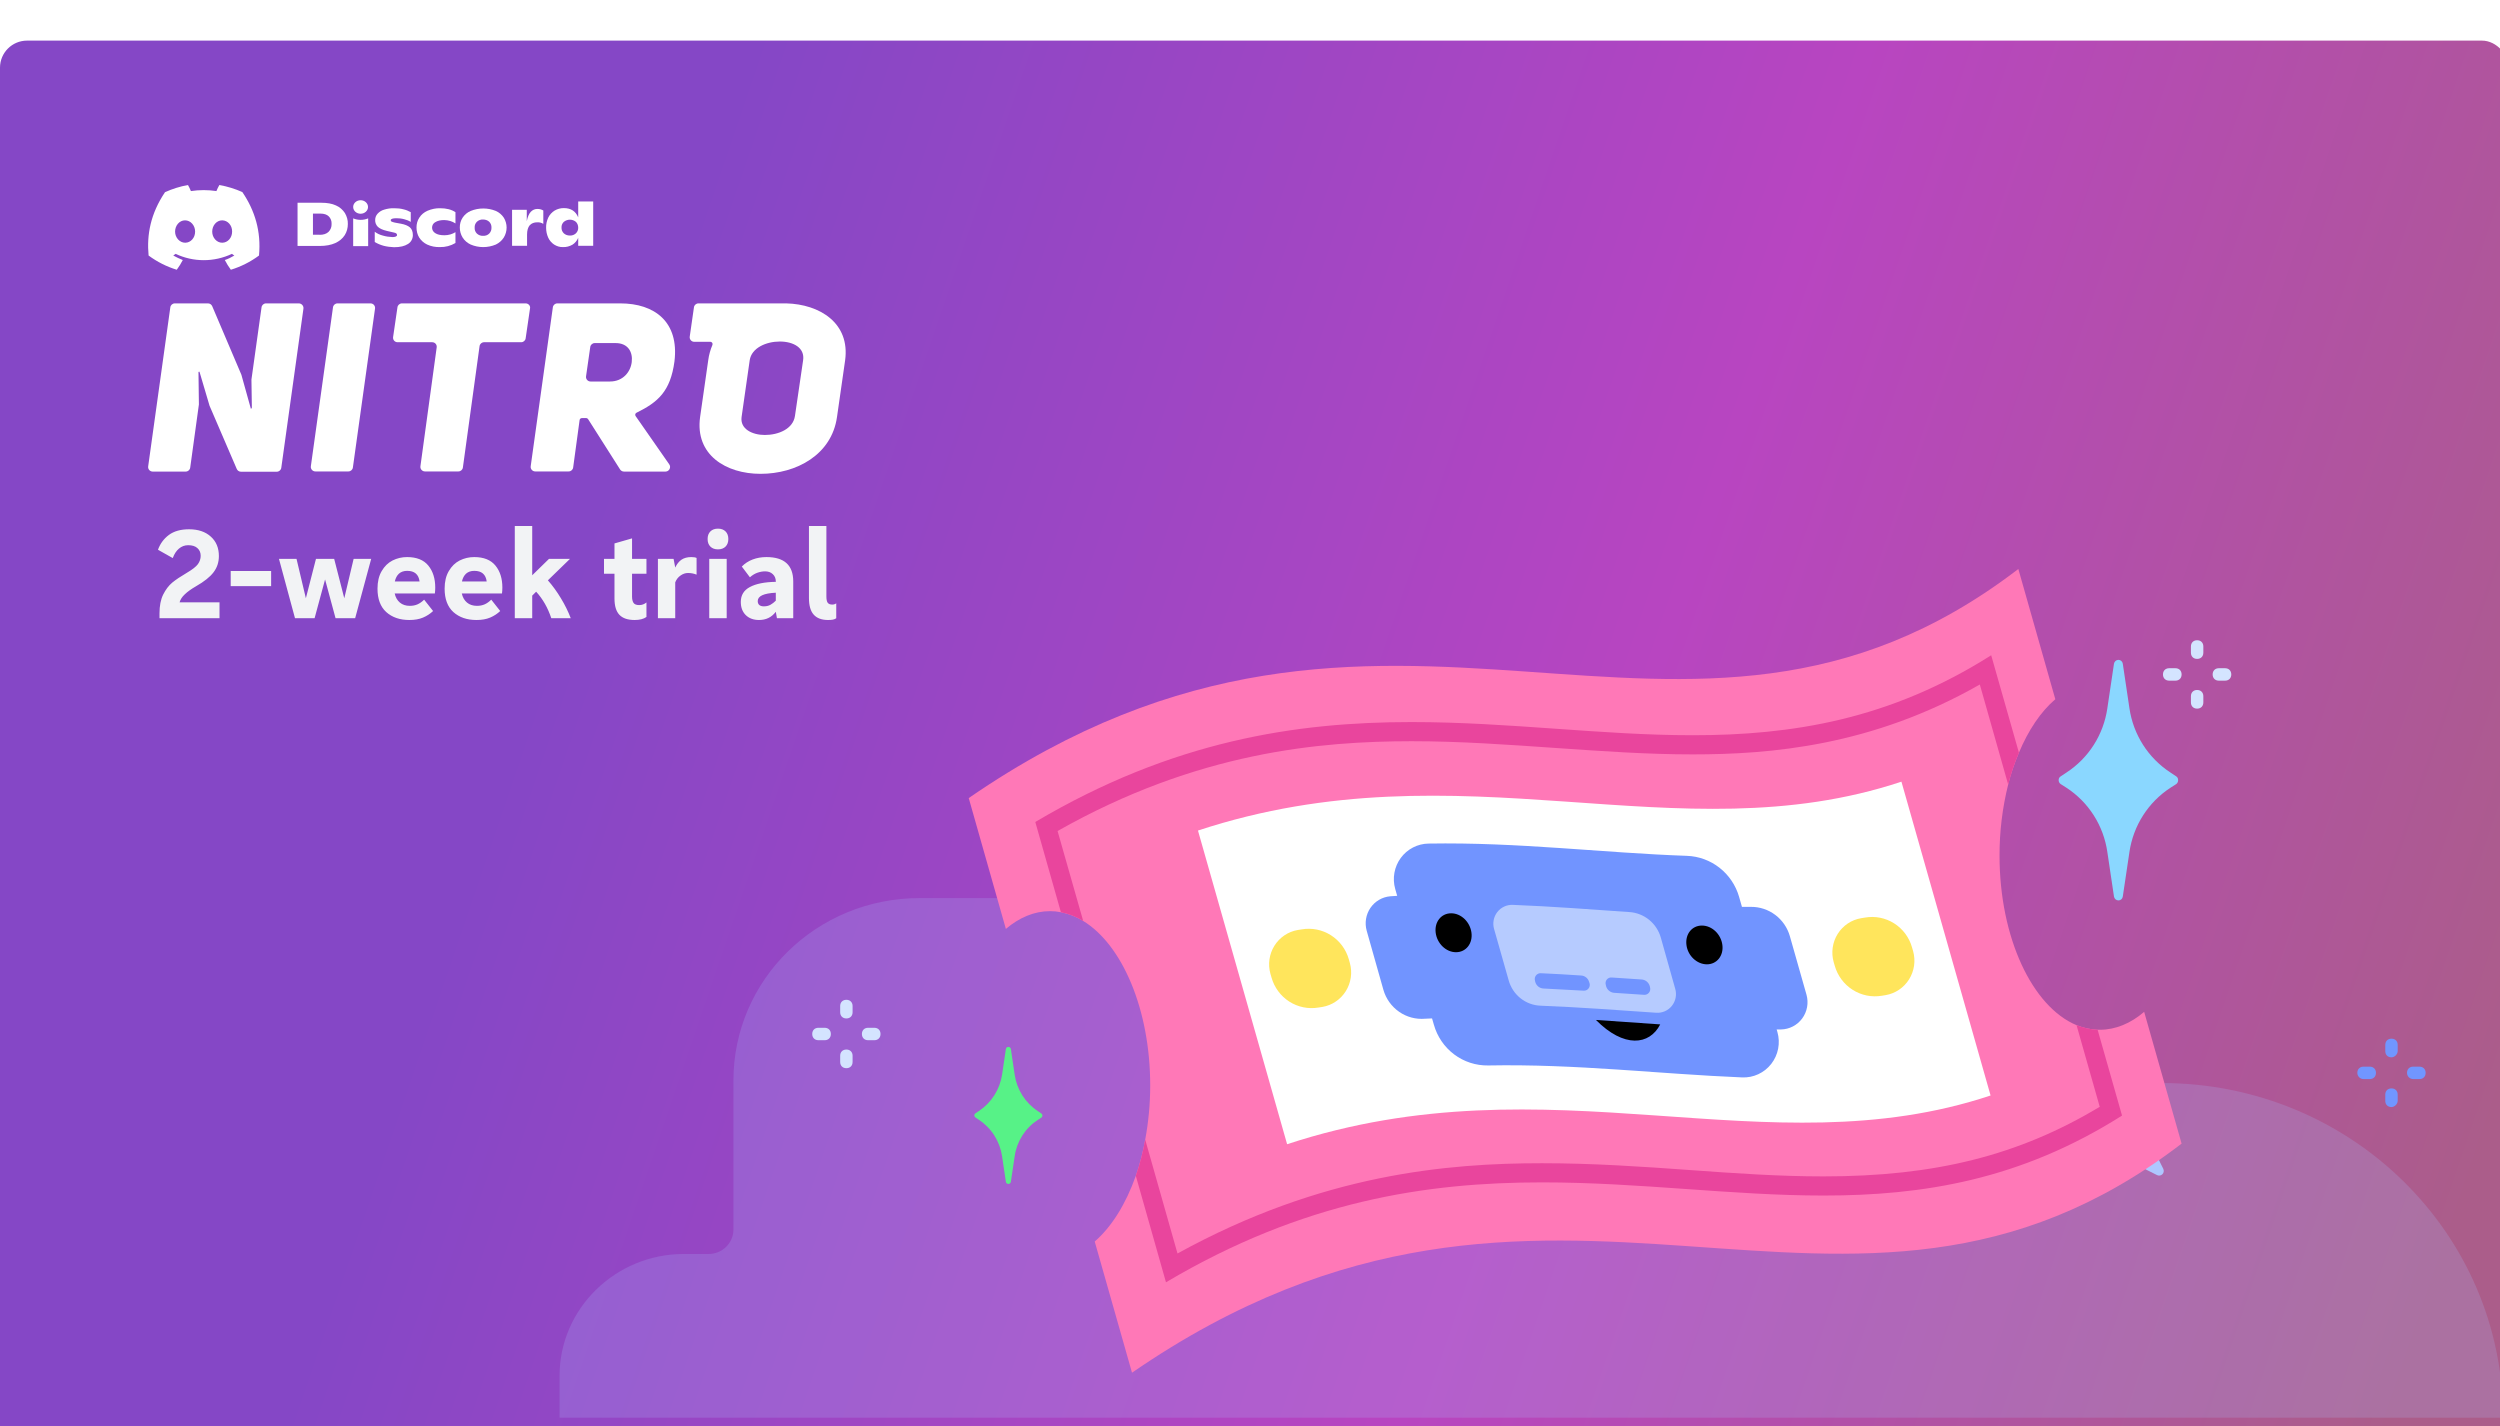 <svg width="277" height="158" viewBox="0 0 277 158" fill="none" xmlns="http://www.w3.org/2000/svg">
  <g filter="url(#filter0_ddd_204_37953)">
    <rect width="278" height="158" rx="3" fill="url(#paint0_linear_204_37953)" />
    <path
      d="M24.322 62.236V64H17.672V63.454C17.672 62.623 17.807 61.933 18.078 61.382C18.358 60.822 18.694 60.379 19.086 60.052C19.487 59.725 20.015 59.371 20.668 58.988C21.303 58.615 21.723 58.288 21.928 58.008C22.133 57.719 22.236 57.411 22.236 57.084C22.236 56.729 22.115 56.445 21.872 56.23C21.639 56.015 21.298 55.908 20.85 55.908C20.467 55.908 20.127 56.034 19.828 56.286C19.539 56.529 19.31 56.879 19.142 57.336L17.504 56.412C17.747 55.74 18.148 55.194 18.708 54.774C19.277 54.354 20.024 54.144 20.948 54.144C21.956 54.144 22.759 54.415 23.356 54.956C23.953 55.488 24.252 56.207 24.252 57.112C24.252 57.793 24.056 58.391 23.664 58.904C23.281 59.417 22.633 59.935 21.718 60.458C21.186 60.766 20.771 61.065 20.472 61.354C20.173 61.634 19.982 61.928 19.898 62.236H24.322ZM30.041 60.444H25.561V58.764H30.041V60.444ZM34.856 64H32.686L30.908 57.42H32.854L33.89 61.788L35.01 57.42H37.026L38.146 61.788L39.182 57.42H41.128L39.35 64H37.18L36.018 59.702L34.856 64ZM45.355 64.196C44.3 64.196 43.446 63.902 42.793 63.314C42.149 62.726 41.827 61.863 41.827 60.724C41.827 59.949 41.981 59.301 42.289 58.778C42.597 58.246 42.998 57.854 43.493 57.602C43.997 57.35 44.534 57.224 45.103 57.224C46.158 57.224 46.942 57.537 47.455 58.162C47.968 58.787 48.225 59.599 48.225 60.598C48.225 60.813 48.211 61.032 48.183 61.256H43.731C43.824 61.685 44.016 62.021 44.305 62.264C44.594 62.507 44.963 62.628 45.411 62.628C45.728 62.628 46.013 62.572 46.265 62.46C46.517 62.348 46.76 62.175 46.993 61.942L47.987 63.202C47.66 63.51 47.287 63.753 46.867 63.93C46.447 64.107 45.943 64.196 45.355 64.196ZM46.489 59.926C46.386 59.142 45.929 58.75 45.117 58.75C44.744 58.75 44.44 58.853 44.207 59.058C43.983 59.263 43.829 59.553 43.745 59.926H46.489ZM52.792 64.196C51.738 64.196 50.884 63.902 50.23 63.314C49.586 62.726 49.264 61.863 49.264 60.724C49.264 59.949 49.418 59.301 49.726 58.778C50.034 58.246 50.436 57.854 50.93 57.602C51.434 57.35 51.971 57.224 52.54 57.224C53.595 57.224 54.379 57.537 54.892 58.162C55.406 58.787 55.662 59.599 55.662 60.598C55.662 60.813 55.648 61.032 55.62 61.256H51.168C51.262 61.685 51.453 62.021 51.742 62.264C52.032 62.507 52.4 62.628 52.848 62.628C53.166 62.628 53.45 62.572 53.702 62.46C53.954 62.348 54.197 62.175 54.43 61.942L55.424 63.202C55.098 63.51 54.724 63.753 54.304 63.93C53.884 64.107 53.38 64.196 52.792 64.196ZM53.926 59.926C53.824 59.142 53.366 58.75 52.554 58.75C52.181 58.75 51.878 58.853 51.644 59.058C51.42 59.263 51.266 59.553 51.182 59.926H53.926ZM57.038 64V53.78H58.97V59.24L60.832 57.42H63.156L60.706 59.8C61.238 60.407 61.719 61.069 62.148 61.788C62.587 62.507 62.951 63.244 63.24 64H61.084C60.701 62.843 60.141 61.863 59.404 61.06L58.97 61.494V64H57.038ZM70.325 64.196C69.56 64.196 68.995 64.005 68.631 63.622C68.267 63.239 68.085 62.637 68.085 61.816V59.072H66.923V57.42H68.085V55.712L70.031 55.152V57.42H71.627V59.072H70.031V61.606C70.031 61.905 70.087 62.138 70.199 62.306C70.311 62.465 70.521 62.544 70.829 62.544C71.128 62.544 71.394 62.446 71.627 62.25V63.86C71.31 64.084 70.876 64.196 70.325 64.196ZM72.897 64V57.42H74.633L74.815 58.386C74.993 58.003 75.221 57.714 75.501 57.518C75.791 57.322 76.155 57.224 76.593 57.224C76.864 57.224 77.06 57.257 77.181 57.322V59.17C76.883 59.049 76.565 58.988 76.229 58.988C75.94 58.988 75.665 59.081 75.403 59.268C75.142 59.445 74.946 59.697 74.815 60.024V64H72.897ZM79.551 56.37C79.196 56.37 78.916 56.267 78.711 56.062C78.505 55.857 78.403 55.577 78.403 55.222C78.403 54.867 78.505 54.587 78.711 54.382C78.916 54.177 79.196 54.074 79.551 54.074C79.906 54.074 80.186 54.177 80.391 54.382C80.596 54.587 80.699 54.867 80.699 55.222C80.699 55.577 80.596 55.857 80.391 56.062C80.186 56.267 79.906 56.37 79.551 56.37ZM80.517 64H78.585V57.42H80.517V64ZM84.097 64.196C83.499 64.196 83.014 64.019 82.641 63.664C82.267 63.3 82.081 62.81 82.081 62.194C82.081 61.447 82.417 60.897 83.089 60.542C83.77 60.178 84.727 59.987 85.959 59.968V59.926C85.959 59.59 85.847 59.319 85.623 59.114C85.408 58.909 85.124 58.806 84.769 58.806C84.498 58.806 84.213 58.857 83.915 58.96C83.626 59.063 83.35 59.231 83.089 59.464L82.193 58.274C82.529 57.929 82.93 57.667 83.397 57.49C83.864 57.313 84.372 57.224 84.923 57.224C86.901 57.224 87.891 58.125 87.891 59.926V64H86.085L85.959 63.286C85.501 63.893 84.881 64.196 84.097 64.196ZM84.629 62.684C84.909 62.684 85.151 62.628 85.357 62.516C85.572 62.395 85.772 62.241 85.959 62.054V61.172C84.624 61.237 83.957 61.545 83.957 62.096C83.957 62.292 84.017 62.441 84.139 62.544C84.26 62.637 84.424 62.684 84.629 62.684ZM91.746 64.196C91.046 64.196 90.518 64 90.164 63.608C89.809 63.216 89.632 62.6 89.632 61.76V53.78H91.564V61.592C91.564 61.909 91.61 62.138 91.704 62.278C91.806 62.418 91.974 62.488 92.208 62.488C92.385 62.488 92.534 62.441 92.656 62.348V64C92.553 64.075 92.432 64.126 92.292 64.154C92.152 64.182 91.97 64.196 91.746 64.196Z"
      fill="#F2F3F5" />
    <path
      d="M87.12 29.115H77.386C77.137 29.115 76.92 29.302 76.889 29.552L76.423 32.795C76.377 33.092 76.609 33.373 76.92 33.373H78.705C78.892 33.373 79 33.56 78.938 33.716C78.721 34.23 78.55 34.807 78.472 35.415L77.572 41.7C76.982 45.911 80.46 48 84.263 48C88.238 48 92.15 45.895 92.74 41.7L93.641 35.415C94.2 31.299 90.831 29.209 87.12 29.115ZM88.983 35.431L88.083 41.575C87.881 43.026 86.251 43.696 84.745 43.696C83.347 43.696 81.981 43.026 82.168 41.7L83.068 35.415C83.27 34.043 84.9 33.341 86.406 33.341C87.912 33.341 89.201 34.043 88.983 35.431Z"
      fill="white" />
    <path
      d="M33.107 29.115H29.474C29.226 29.115 29.009 29.302 28.978 29.552L27.86 37.552V37.568L27.906 40.655C27.906 40.718 27.86 40.78 27.798 40.795L26.758 37.069V37.053L23.513 29.427C23.435 29.24 23.249 29.115 23.047 29.115H19.367C19.119 29.115 18.902 29.302 18.871 29.552L16.418 47.174C16.371 47.486 16.619 47.751 16.914 47.751H20.578C20.827 47.751 21.044 47.564 21.075 47.314L22.038 40.312V40.297L21.991 36.71L22.1 36.679L23.202 40.406V40.421L26.23 47.454C26.307 47.642 26.494 47.766 26.695 47.766H30.67C30.918 47.766 31.136 47.579 31.167 47.33L33.62 29.708C33.666 29.396 33.418 29.115 33.107 29.115Z"
      fill="white" />
    <path
      d="M41.056 29.115H37.392C37.144 29.115 36.927 29.302 36.895 29.552L34.443 47.158C34.396 47.47 34.644 47.735 34.939 47.735H38.603C38.852 47.735 39.069 47.548 39.1 47.298L41.553 29.692C41.6 29.396 41.367 29.115 41.056 29.115Z"
      fill="white" />
    <path
      d="M58.243 29.115H44.534C44.286 29.115 44.068 29.302 44.037 29.552L43.556 32.842C43.509 33.154 43.742 33.419 44.053 33.419H47.887C48.198 33.419 48.431 33.684 48.384 33.996L46.583 47.158C46.537 47.47 46.785 47.735 47.08 47.735H50.791C51.039 47.735 51.257 47.548 51.288 47.298L53.135 33.856C53.166 33.606 53.383 33.419 53.632 33.419H57.746C57.995 33.419 58.212 33.232 58.243 32.983L58.724 29.692C58.802 29.396 58.553 29.115 58.243 29.115Z"
      fill="white" />
    <path
      d="M68.723 29.115H61.752C61.503 29.115 61.286 29.302 61.255 29.552L58.802 47.158C58.755 47.47 59.004 47.735 59.299 47.735H63.009C63.258 47.735 63.475 47.548 63.506 47.298L64.22 42.043C64.236 41.918 64.344 41.825 64.469 41.825H64.95C65.043 41.825 65.121 41.872 65.167 41.95L68.707 47.517C68.8 47.657 68.955 47.751 69.142 47.751H73.737C74.141 47.751 74.389 47.283 74.156 46.955L70.43 41.606C70.337 41.482 70.384 41.295 70.523 41.232C72.899 40.063 74.281 38.877 74.731 35.54C75.259 31.174 72.542 29.115 68.723 29.115ZM69.996 35.618C69.871 36.694 69.033 37.77 67.589 37.77H65.431C65.121 37.77 64.888 37.489 64.934 37.193L65.4 33.95C65.431 33.7 65.648 33.513 65.897 33.513H68.21C69.576 33.513 70.135 34.495 69.996 35.618Z"
      fill="white" />
    <path
      d="M32.968 17.965H35.607C36.243 17.965 36.787 18.058 37.222 18.261C37.625 18.433 37.967 18.729 38.215 19.103C38.433 19.477 38.557 19.899 38.541 20.32C38.541 20.756 38.433 21.177 38.2 21.552C37.951 21.942 37.579 22.238 37.16 22.425C36.694 22.643 36.104 22.752 35.421 22.752H32.968V17.965V17.965ZM35.405 21.52C35.84 21.52 36.166 21.411 36.399 21.193C36.632 20.959 36.756 20.647 36.74 20.304C36.756 19.992 36.647 19.696 36.43 19.477C36.228 19.275 35.917 19.166 35.498 19.166H34.675V21.505H35.405V21.52Z"
      fill="white" />
    <path
      d="M42.516 22.736C42.174 22.643 41.833 22.503 41.522 22.315V21.177C41.786 21.38 42.096 21.52 42.407 21.598C42.764 21.707 43.121 21.754 43.494 21.77C43.618 21.77 43.742 21.754 43.866 21.707C43.944 21.66 43.991 21.614 43.991 21.551C43.991 21.489 43.975 21.427 43.928 21.38C43.851 21.317 43.758 21.286 43.665 21.27L42.857 21.083C42.392 20.974 42.066 20.818 41.864 20.631C41.662 20.428 41.553 20.148 41.569 19.867C41.569 19.617 41.662 19.368 41.833 19.181C42.034 18.962 42.283 18.807 42.562 18.729C42.919 18.619 43.292 18.557 43.68 18.573C44.037 18.573 44.379 18.604 44.72 18.697C45 18.76 45.264 18.869 45.512 19.009V20.085C45.279 19.945 45.031 19.851 44.782 19.789C44.503 19.711 44.208 19.68 43.928 19.68C43.509 19.68 43.292 19.758 43.292 19.898C43.292 19.961 43.323 20.023 43.385 20.054C43.494 20.101 43.618 20.132 43.742 20.163L44.425 20.288C44.86 20.366 45.202 20.506 45.419 20.694C45.636 20.881 45.745 21.177 45.745 21.551C45.745 21.957 45.543 22.331 45.202 22.534C44.844 22.768 44.332 22.892 43.665 22.892C43.276 22.877 42.888 22.83 42.516 22.736Z"
      fill="white" />
    <path
      d="M47.329 22.596C46.971 22.425 46.661 22.16 46.444 21.816C46.242 21.489 46.149 21.099 46.149 20.709C46.149 20.319 46.242 19.945 46.459 19.618C46.676 19.274 46.987 19.025 47.36 18.854C47.81 18.666 48.291 18.557 48.773 18.573C49.456 18.573 50.014 18.713 50.465 19.009V20.257C50.294 20.148 50.108 20.054 49.906 19.992C49.688 19.93 49.456 19.883 49.223 19.883C48.803 19.883 48.477 19.961 48.229 20.117C47.888 20.304 47.779 20.725 47.965 21.068C48.027 21.177 48.12 21.271 48.229 21.333C48.462 21.489 48.788 21.567 49.238 21.567C49.471 21.567 49.688 21.536 49.906 21.473C50.108 21.411 50.294 21.333 50.465 21.224V22.425C49.937 22.736 49.347 22.892 48.741 22.877C48.26 22.892 47.763 22.799 47.329 22.596Z"
      fill="white" />
    <path
      d="M52.157 22.597C51.784 22.425 51.474 22.16 51.257 21.817C51.055 21.489 50.946 21.1 50.946 20.71C50.946 20.32 51.039 19.946 51.257 19.618C51.474 19.291 51.784 19.026 52.157 18.87C53.042 18.511 54.051 18.511 54.936 18.87C55.293 19.026 55.604 19.291 55.821 19.618C56.023 19.946 56.132 20.335 56.132 20.71C56.132 21.1 56.023 21.489 55.821 21.817C55.604 22.16 55.293 22.425 54.936 22.597C54.036 22.971 53.042 22.971 52.157 22.597ZM54.206 21.38C54.377 21.209 54.47 20.959 54.455 20.725C54.47 20.476 54.377 20.242 54.206 20.07C54.02 19.899 53.772 19.821 53.523 19.821C53.275 19.805 53.026 19.899 52.84 20.07C52.669 20.242 52.576 20.476 52.592 20.725C52.576 20.975 52.669 21.209 52.84 21.38C53.026 21.552 53.275 21.645 53.523 21.63C53.787 21.645 54.036 21.552 54.206 21.38Z"
      fill="white" />
    <path
      d="M60.199 18.822V20.304C59.997 20.179 59.764 20.117 59.532 20.132C59.175 20.132 58.895 20.241 58.693 20.46C58.507 20.678 58.398 21.021 58.398 21.489V22.736H56.737V18.744H58.367V20.007C58.46 19.54 58.6 19.197 58.802 18.978C59.004 18.76 59.283 18.635 59.578 18.651C59.795 18.651 60.013 18.713 60.199 18.822Z"
      fill="white" />
    <path
      d="M65.726 17.824V22.736H64.065V21.848C63.941 22.16 63.708 22.44 63.428 22.612C63.102 22.799 62.745 22.892 62.373 22.877C62.031 22.892 61.69 22.783 61.395 22.596C61.115 22.409 60.882 22.144 60.742 21.832C60.587 21.489 60.51 21.115 60.51 20.74C60.494 20.351 60.587 19.961 60.742 19.618C60.898 19.29 61.146 19.025 61.441 18.838C61.752 18.651 62.109 18.557 62.466 18.557C63.258 18.557 63.785 18.9 64.065 19.586V17.824H65.726ZM63.816 21.349C63.987 21.177 64.081 20.943 64.065 20.709C64.065 20.475 63.972 20.241 63.816 20.085C63.428 19.758 62.87 19.758 62.466 20.085C62.295 20.257 62.202 20.475 62.217 20.709C62.202 20.943 62.295 21.177 62.466 21.349C62.652 21.52 62.885 21.598 63.133 21.598C63.397 21.614 63.63 21.52 63.816 21.349Z"
      fill="white" />
    <path
      d="M26.851 16.78C26.044 16.421 25.19 16.156 24.305 16C24.18 16.218 24.072 16.437 23.979 16.671C23.047 16.53 22.085 16.53 21.153 16.671C21.06 16.437 20.951 16.218 20.827 16C19.958 16.156 19.104 16.421 18.281 16.795C16.682 19.181 16.247 21.505 16.464 23.813C17.412 24.515 18.467 25.045 19.585 25.388C19.833 25.045 20.066 24.686 20.253 24.312C19.895 24.172 19.538 24 19.197 23.813C19.29 23.75 19.368 23.688 19.461 23.626C21.433 24.561 23.715 24.561 25.702 23.626C25.78 23.688 25.873 23.766 25.966 23.813C25.624 24.016 25.283 24.187 24.91 24.312C25.096 24.686 25.329 25.045 25.578 25.388C26.696 25.045 27.751 24.515 28.698 23.813C28.947 21.146 28.248 18.838 26.851 16.78ZM20.517 22.394C19.911 22.394 19.399 21.832 19.399 21.162C19.399 20.491 19.88 19.914 20.501 19.914C21.122 19.914 21.619 20.476 21.619 21.162C21.619 21.848 21.137 22.394 20.517 22.394ZM24.615 22.394C24.01 22.394 23.513 21.832 23.513 21.162C23.513 20.491 23.994 19.914 24.615 19.914C25.236 19.914 25.733 20.476 25.718 21.162C25.718 21.848 25.236 22.394 24.615 22.394Z"
      fill="white" />
    <path
      d="M39.954 19.182C40.408 19.182 40.777 18.846 40.777 18.433C40.777 18.02 40.408 17.685 39.954 17.685C39.5 17.685 39.131 18.02 39.131 18.433C39.131 18.846 39.5 19.182 39.954 19.182Z"
      fill="white" />
    <path d="M39.131 19.696C39.659 19.915 40.264 19.915 40.792 19.696V22.768H39.131V19.696Z" fill="white" />
  </g>
  <path opacity="0.2"
    d="M93.097 157.076H62V152.425C62 145.01 68.192 138.942 75.76 138.942H78.512C80.025 138.942 81.264 137.729 81.264 136.246V119.73C81.264 108.54 90.483 99.507 101.904 99.507H138.299C141.808 99.507 144.628 96.743 144.628 93.305V93.035C144.628 85.552 150.82 79.553 158.388 79.553C169.534 79.553 185.083 79.553 196.228 79.553C203.796 79.553 209.988 85.62 209.988 93.035V120H239.503C260.418 120 277.343 136.583 277.343 157.076H93.097Z"
    fill="#AEC7FF" />
  <path
    d="M113.985 90.1L113.091 91.891C112.884 92.304 113.297 92.787 113.779 92.58L115.567 91.684C115.705 91.615 115.843 91.615 115.98 91.684L117.769 92.58C118.182 92.787 118.663 92.373 118.457 91.891L117.563 90.1C117.494 89.962 117.494 89.825 117.563 89.687L118.457 87.896C118.663 87.482 118.251 87 117.769 87.207L115.98 88.102C115.843 88.171 115.705 88.171 115.567 88.102L113.779 87.207C113.366 87 112.884 87.413 113.091 87.896L113.985 89.687C114.054 89.756 114.054 89.962 113.985 90.1Z"
    fill="#AEC7FF" />
  <path
    d="M235.223 127.723L234.329 129.514C234.123 129.927 234.535 130.41 235.017 130.203L236.806 129.307C236.943 129.239 237.081 129.239 237.219 129.307L239.007 130.203C239.42 130.41 239.902 129.996 239.695 129.514L238.801 127.723C238.732 127.585 238.732 127.448 238.801 127.31L239.695 125.519C239.902 125.105 239.489 124.623 239.007 124.83L237.219 125.725C237.081 125.794 236.943 125.794 236.806 125.725L235.017 124.83C234.604 124.623 234.123 125.037 234.329 125.519L235.223 127.31C235.292 127.379 235.292 127.585 235.223 127.723Z"
    fill="#AEC7FF" />
  <path
    d="M264.977 117.152C264.564 117.152 264.289 116.876 264.289 116.463V115.774C264.289 115.361 264.564 115.085 264.977 115.085C265.389 115.085 265.665 115.361 265.665 115.774V116.463C265.665 116.807 265.321 117.152 264.977 117.152Z"
    fill="#7196FF" />
  <path
    d="M264.976 122.662C264.564 122.662 264.288 122.387 264.288 121.973V121.285C264.288 120.871 264.564 120.596 264.976 120.596C265.389 120.596 265.664 120.871 265.664 121.285V121.973C265.664 122.318 265.32 122.662 264.976 122.662Z"
    fill="#7196FF" />
  <path
    d="M266.697 118.873C266.697 118.46 266.972 118.185 267.385 118.185H268.073C268.485 118.185 268.761 118.46 268.761 118.873C268.761 119.287 268.485 119.562 268.073 119.562H267.385C266.972 119.562 266.697 119.218 266.697 118.873Z"
    fill="#7196FF" />
  <path
    d="M261.193 118.873C261.193 118.46 261.468 118.185 261.881 118.185H262.568C262.981 118.185 263.256 118.46 263.256 118.873C263.256 119.287 262.981 119.562 262.568 119.562H261.881C261.468 119.562 261.193 119.218 261.193 118.873Z"
    fill="#7196FF" />
  <path
    d="M93.779 112.845C93.366 112.845 93.091 112.569 93.091 112.156V111.467C93.091 111.054 93.366 110.778 93.779 110.778C94.191 110.778 94.467 111.054 94.467 111.467V112.156C94.467 112.569 94.191 112.845 93.779 112.845Z"
    fill="#D4E4FF" />
  <path
    d="M93.779 118.356C93.366 118.356 93.091 118.08 93.091 117.667V116.978C93.091 116.565 93.366 116.289 93.779 116.289C94.192 116.289 94.467 116.565 94.467 116.978V117.667C94.467 118.08 94.192 118.356 93.779 118.356Z"
    fill="#D4E4FF" />
  <path
    d="M95.499 114.567C95.499 114.153 95.774 113.878 96.186 113.878H96.874C97.287 113.878 97.562 114.153 97.562 114.567C97.562 114.98 97.287 115.256 96.874 115.256H96.186C95.774 115.256 95.499 114.98 95.499 114.567Z"
    fill="#D4E4FF" />
  <path
    d="M89.995 114.567C89.995 114.153 90.27 113.878 90.683 113.878H91.371C91.783 113.878 92.059 114.153 92.059 114.567C92.059 114.98 91.783 115.256 91.371 115.256H90.683C90.27 115.256 89.995 114.98 89.995 114.567Z"
    fill="#D4E4FF" />
  <path
    d="M243.442 73.006C243.029 73.006 242.754 72.731 242.754 72.317V71.628C242.754 71.215 243.029 70.939 243.442 70.939C243.855 70.939 244.13 71.215 244.13 71.628V72.317C244.13 72.731 243.855 73.006 243.442 73.006Z"
    fill="#D4E4FF" />
  <path
    d="M243.442 78.517C243.029 78.517 242.754 78.241 242.754 77.828V77.139C242.754 76.726 243.029 76.45 243.442 76.45C243.855 76.45 244.13 76.726 244.13 77.139V77.828C244.13 78.241 243.855 78.517 243.442 78.517Z"
    fill="#D4E4FF" />
  <path
    d="M245.162 74.728C245.162 74.315 245.437 74.039 245.85 74.039H246.538C246.95 74.039 247.226 74.315 247.226 74.728C247.226 75.141 246.95 75.417 246.538 75.417H245.85C245.437 75.417 245.162 75.141 245.162 74.728Z"
    fill="#D4E4FF" />
  <path
    d="M239.658 74.728C239.658 74.315 239.933 74.039 240.346 74.039H241.034C241.447 74.039 241.722 74.315 241.722 74.728C241.722 75.141 241.447 75.417 241.034 75.417H240.346C239.933 75.417 239.658 75.141 239.658 74.728Z"
    fill="#D4E4FF" />
  <g clip-path="url(#clip0_204_37953)">
    <path
      d="M241.722 126.712C204.161 155.49 172.328 119.785 125.427 152.095L121.295 137.561C123.176 135.931 124.755 133.384 125.847 130.277C126.299 128.972 126.647 127.632 126.889 126.27C127.257 124.294 127.443 122.288 127.443 120.277C127.443 111.839 124.335 104.674 120.018 102.042C119.259 101.573 118.422 101.246 117.549 101.075C117.151 100.993 116.745 100.953 116.339 100.956C114.592 100.956 112.929 101.669 111.451 102.925L107.335 88.426C154.236 56.099 186.069 91.821 223.631 63.043L227.729 77.475C226.117 78.85 224.739 80.904 223.698 83.4C223.207 84.543 222.809 85.724 222.505 86.932C221.865 89.502 221.543 92.142 221.548 94.793C221.548 103.91 225.193 111.567 230.081 113.588C230.825 113.889 231.615 114.062 232.416 114.097H232.651C234.415 114.097 236.095 113.384 237.573 112.111L241.722 126.712Z"
      fill="#FF78B7" />
    <path
      d="M220.556 121.381C195.628 129.667 171.892 117.153 142.612 126.78L132.735 92.025C162.014 82.382 185.75 94.895 210.679 86.609L220.556 121.381Z"
      fill="white" />
    <path
      d="M200.163 110.226L198.315 103.723C198.045 102.784 197.479 101.959 196.703 101.374C195.927 100.788 194.983 100.475 194.015 100.481H193.007L192.688 99.36C192.318 98.087 191.561 96.963 190.523 96.149C189.486 95.336 188.222 94.873 186.909 94.827C177.637 94.504 168.213 93.299 158.285 93.468C157.686 93.476 157.096 93.624 156.562 93.899C156.028 94.175 155.565 94.571 155.207 95.057C154.85 95.544 154.608 96.107 154.501 96.703C154.394 97.299 154.424 97.912 154.589 98.494L154.808 99.258L154.035 99.309C153.598 99.347 153.174 99.482 152.795 99.705C152.416 99.928 152.09 100.233 151.841 100.598C151.592 100.963 151.427 101.38 151.356 101.817C151.285 102.255 151.311 102.703 151.431 103.129L153.279 109.666C153.563 110.658 154.178 111.52 155.021 112.106C155.863 112.691 156.88 112.963 157.898 112.875L158.671 112.841L158.873 113.537C159.243 114.854 160.033 116.011 161.12 116.828C162.208 117.645 163.532 118.075 164.887 118.053C174.646 117.866 183.919 119.004 193.024 119.377C193.642 119.405 194.257 119.283 194.819 119.022C195.38 118.762 195.873 118.37 196.255 117.879C196.638 117.388 196.899 116.812 197.018 116.198C197.136 115.585 197.109 114.952 196.938 114.352L196.854 114.063H197.341C197.798 114.054 198.246 113.94 198.652 113.729C199.058 113.518 199.411 113.215 199.684 112.845C199.956 112.474 200.141 112.046 200.224 111.592C200.307 111.138 200.286 110.671 200.163 110.226Z"
      fill="#7194FF" />
    <path
      d="M232.416 114.097C231.615 114.061 230.826 113.889 230.081 113.587L232.651 122.637C223.647 128.036 214.391 130.345 202.045 130.345C197.14 130.345 192.268 130.006 187.111 129.632C181.954 129.258 176.444 128.885 170.867 128.885C160.418 128.885 146.492 130.056 130.467 138.885L126.889 126.27C126.647 127.632 126.299 128.972 125.847 130.277L129.19 142.077C144.409 133.062 158.05 131.007 170.867 131.007C181.685 131.007 191.932 132.467 202.045 132.467C213.014 132.467 223.849 130.753 235.121 123.605L232.416 114.097ZM156.403 82.126C161.813 82.126 167.171 82.517 172.345 82.874C177.519 83.23 182.491 83.587 187.548 83.587C196.148 83.587 207.403 82.67 219.364 75.844L222.505 86.931C222.809 85.724 223.207 84.543 223.698 83.4L220.624 72.602C209.352 79.749 198.517 81.464 187.548 81.464C177.418 81.464 167.205 80.004 156.403 80.004C143.57 80.004 129.912 82.076 114.71 91.074L117.549 101.074C118.422 101.245 119.259 101.573 120.018 102.042L117.179 92.076C132.718 83.281 146.257 82.143 156.403 82.126Z"
      fill="#E9459D" />
    <path
      d="M183.499 112.212C179.3 111.924 175.033 111.601 170.699 111.431C169.886 111.402 169.104 111.112 168.466 110.602C167.828 110.091 167.369 109.389 167.154 108.596L165.542 102.925C165.451 102.607 165.436 102.273 165.499 101.948C165.561 101.623 165.699 101.318 165.901 101.058C166.102 100.798 166.362 100.59 166.659 100.451C166.956 100.312 167.281 100.246 167.608 100.259C171.992 100.429 176.31 100.769 180.543 101.057C181.341 101.11 182.103 101.411 182.726 101.919C183.348 102.426 183.8 103.116 184.02 103.893L185.616 109.564C185.709 109.885 185.724 110.224 185.659 110.552C185.594 110.88 185.452 111.188 185.244 111.448C185.036 111.708 184.768 111.914 184.464 112.047C184.161 112.18 183.829 112.237 183.499 112.212Z"
      fill="#B6CBFF" />
    <path
      d="M176.125 108.952C176.152 109.051 176.155 109.155 176.134 109.256C176.113 109.356 176.069 109.45 176.005 109.53C175.941 109.61 175.859 109.673 175.766 109.714C175.672 109.755 175.571 109.774 175.47 109.767L171.035 109.529C170.826 109.524 170.624 109.452 170.459 109.324C170.293 109.196 170.171 109.018 170.111 108.816L170.077 108.664C170.048 108.565 170.042 108.461 170.06 108.359C170.079 108.258 170.121 108.162 170.184 108.081C170.246 107.999 170.327 107.934 170.42 107.891C170.512 107.848 170.614 107.827 170.716 107.832C172.211 107.9 173.706 107.984 175.184 108.086C175.388 108.096 175.583 108.17 175.743 108.298C175.902 108.426 176.018 108.601 176.074 108.799L176.125 108.952ZM182.827 109.411L182.794 109.258C182.736 109.059 182.62 108.883 182.461 108.752C182.302 108.622 182.108 108.544 181.903 108.528L178.577 108.307C178.475 108.297 178.371 108.312 178.276 108.352C178.181 108.392 178.097 108.455 178.032 108.536C177.967 108.617 177.923 108.713 177.904 108.815C177.885 108.917 177.891 109.023 177.922 109.122L177.956 109.275C178.013 109.474 178.129 109.65 178.288 109.78C178.447 109.911 178.642 109.989 178.846 110.005L182.172 110.226C182.274 110.232 182.375 110.214 182.468 110.173C182.561 110.131 182.643 110.068 182.707 109.989C182.771 109.909 182.816 109.815 182.836 109.714C182.857 109.614 182.854 109.51 182.827 109.411V109.411Z"
      fill="#7194FF" />
    <path
      d="M163.039 103.35C163.19 104.538 162.434 105.506 161.325 105.506C160.217 105.506 159.226 104.538 159.074 103.35C158.923 102.161 159.679 101.193 160.788 101.193C161.897 101.193 162.888 102.161 163.039 103.35ZM190.84 104.708C190.689 103.502 189.681 102.552 188.572 102.552C187.464 102.552 186.708 103.502 186.859 104.708C187.01 105.913 188.035 106.847 189.127 106.847C190.219 106.847 190.991 105.896 190.84 104.708ZM183.953 113.503L176.83 113.01C179.921 116.134 182.76 115.829 183.953 113.503Z"
      fill="black" />
    <path
      d="M208.932 110.26L208.512 110.328C207.389 110.519 206.236 110.285 205.272 109.671C204.308 109.057 203.602 108.106 203.288 107L203.17 106.593C203.023 106.071 202.987 105.524 203.064 104.987C203.141 104.45 203.329 103.936 203.616 103.477C203.903 103.019 204.282 102.627 204.729 102.327C205.177 102.027 205.681 101.826 206.211 101.737L206.631 101.669C207.752 101.47 208.907 101.698 209.872 102.309C210.837 102.921 211.544 103.872 211.855 104.98L211.973 105.387C212.119 105.91 212.156 106.458 212.079 106.996C212.002 107.534 211.814 108.049 211.528 108.509C211.241 108.969 210.861 109.362 210.414 109.664C209.967 109.965 209.462 110.169 208.932 110.26V110.26ZM149.449 106.287C149.134 105.182 148.427 104.233 147.463 103.622C146.499 103.011 145.346 102.781 144.225 102.976L143.788 103.044C143.26 103.135 142.757 103.338 142.312 103.639C141.867 103.94 141.489 104.332 141.204 104.79C140.919 105.248 140.732 105.762 140.656 106.298C140.581 106.833 140.617 107.379 140.764 107.9L140.882 108.307C141.193 109.412 141.896 110.363 142.856 110.977C143.817 111.591 144.968 111.825 146.089 111.635L146.526 111.567C147.054 111.476 147.557 111.273 148.003 110.972C148.449 110.672 148.827 110.28 149.114 109.822C149.4 109.365 149.589 108.851 149.667 108.315C149.745 107.78 149.711 107.233 149.567 106.711L149.449 106.287Z"
      fill="#FFE55C" />
    <path
      d="M240.479 85.591C239.268 84.801 238.237 83.76 237.455 82.536C236.673 81.312 236.158 79.934 235.944 78.493L235.205 73.536C235.188 73.417 235.13 73.309 235.04 73.231C234.951 73.153 234.836 73.11 234.718 73.111C234.6 73.114 234.487 73.157 234.398 73.235C234.309 73.312 234.25 73.419 234.23 73.536L233.491 78.493C233.281 79.933 232.77 81.311 231.99 82.535C231.211 83.759 230.182 84.801 228.972 85.591L228.334 86.015C228.262 86.055 228.202 86.114 228.161 86.186C228.119 86.257 228.098 86.339 228.099 86.422V86.456C228.1 86.541 228.122 86.625 228.163 86.699C228.204 86.773 228.263 86.835 228.334 86.881L228.972 87.288C230.182 88.078 231.211 89.12 231.99 90.343C232.77 91.567 233.281 92.945 233.491 94.385L234.23 99.343C234.25 99.46 234.309 99.567 234.398 99.644C234.487 99.722 234.6 99.765 234.718 99.767C234.836 99.769 234.951 99.726 235.04 99.648C235.13 99.57 235.188 99.462 235.205 99.343L235.944 94.385C236.158 92.945 236.673 91.567 237.455 90.343C238.237 89.119 239.268 88.078 240.479 87.288L241.118 86.881C241.185 86.832 241.239 86.769 241.277 86.695C241.315 86.621 241.335 86.54 241.336 86.456V86.422C241.337 86.341 241.318 86.261 241.279 86.19C241.241 86.119 241.185 86.058 241.118 86.015L240.479 85.591Z"
      fill="#8AD7FF" />
    <path
      d="M114.995 123.113C114.307 122.663 113.722 122.069 113.279 121.373C112.836 120.676 112.545 119.891 112.425 119.072L112.005 116.236C111.997 116.167 111.963 116.104 111.909 116.06C111.856 116.016 111.788 115.994 111.72 115.999C111.654 115.998 111.59 116.022 111.541 116.066C111.491 116.11 111.459 116.17 111.451 116.236L111.031 119.072C110.905 119.891 110.609 120.674 110.163 121.371C109.717 122.067 109.132 122.66 108.444 123.113L108.091 123.35C108.05 123.374 108.016 123.409 107.992 123.451C107.969 123.493 107.956 123.54 107.957 123.588V123.588C107.958 123.636 107.971 123.683 107.994 123.724C108.018 123.766 108.051 123.8 108.091 123.826L108.444 124.063C109.137 124.514 109.726 125.11 110.172 125.81C110.618 126.509 110.911 127.298 111.031 128.121L111.451 130.94C111.459 131.006 111.491 131.066 111.541 131.11C111.59 131.154 111.654 131.178 111.72 131.177V131.177C111.788 131.182 111.856 131.16 111.909 131.116C111.963 131.072 111.997 131.009 112.005 130.94L112.425 128.121C112.54 127.3 112.83 126.514 113.273 125.817C113.717 125.119 114.304 124.527 114.995 124.08L115.365 123.843C115.405 123.817 115.438 123.782 115.462 123.741C115.485 123.7 115.498 123.653 115.499 123.605V123.605C115.5 123.557 115.488 123.51 115.464 123.468C115.44 123.426 115.406 123.391 115.365 123.367L114.995 123.113Z"
      fill="#57F287" />
  </g>
  <defs>
    <filter id="filter0_ddd_204_37953" x="0" y="0" width="278" height="160" filterUnits="userSpaceOnUse"
      color-interpolation-filters="sRGB">
      <feFlood flood-opacity="0" result="BackgroundImageFix" />
      <feColorMatrix in="SourceAlpha" type="matrix" values="0 0 0 0 0 0 0 0 0 0 0 0 0 0 0 0 0 0 127 0"
        result="hardAlpha" />
      <feOffset dy="2" />
      <feColorMatrix type="matrix" values="0 0 0 0 0.016 0 0 0 0 0.016 0 0 0 0 0.02 0 0 0 0.05 0" />
      <feBlend mode="normal" in2="BackgroundImageFix" result="effect1_dropShadow_204_37953" />
      <feColorMatrix in="SourceAlpha" type="matrix" values="0 0 0 0 0 0 0 0 0 0 0 0 0 0 0 0 0 0 127 0"
        result="hardAlpha" />
      <feOffset dy="1.5" />
      <feColorMatrix type="matrix" values="0 0 0 0 0.024 0 0 0 0 0.024 0 0 0 0 0.027 0 0 0 0.05 0" />
      <feBlend mode="normal" in2="effect1_dropShadow_204_37953" result="effect2_dropShadow_204_37953" />
      <feColorMatrix in="SourceAlpha" type="matrix" values="0 0 0 0 0 0 0 0 0 0 0 0 0 0 0 0 0 0 127 0"
        result="hardAlpha" />
      <feOffset dy="1" />
      <feColorMatrix type="matrix" values="0 0 0 0 0.016 0 0 0 0 0.016 0 0 0 0 0.02 0 0 0 0.2 0" />
      <feBlend mode="normal" in2="effect2_dropShadow_204_37953" result="effect3_dropShadow_204_37953" />
      <feBlend mode="normal" in="SourceGraphic" in2="effect3_dropShadow_204_37953" result="shape" />
    </filter>
    <linearGradient id="paint0_linear_204_37953" x1="70.132" y1="39.672" x2="279.299" y2="111.109"
      gradientUnits="userSpaceOnUse">
      <stop stop-color="#8547C6" />
      <stop offset="0.529" stop-color="#B845C1" />
      <stop offset="1" stop-color="#AB5D8A" />
    </linearGradient>
    <clipPath id="clip0_204_37953">
      <rect width="134.387" height="89.052" fill="white" transform="translate(107.335 63.043)" />
    </clipPath>
  </defs>
</svg>
